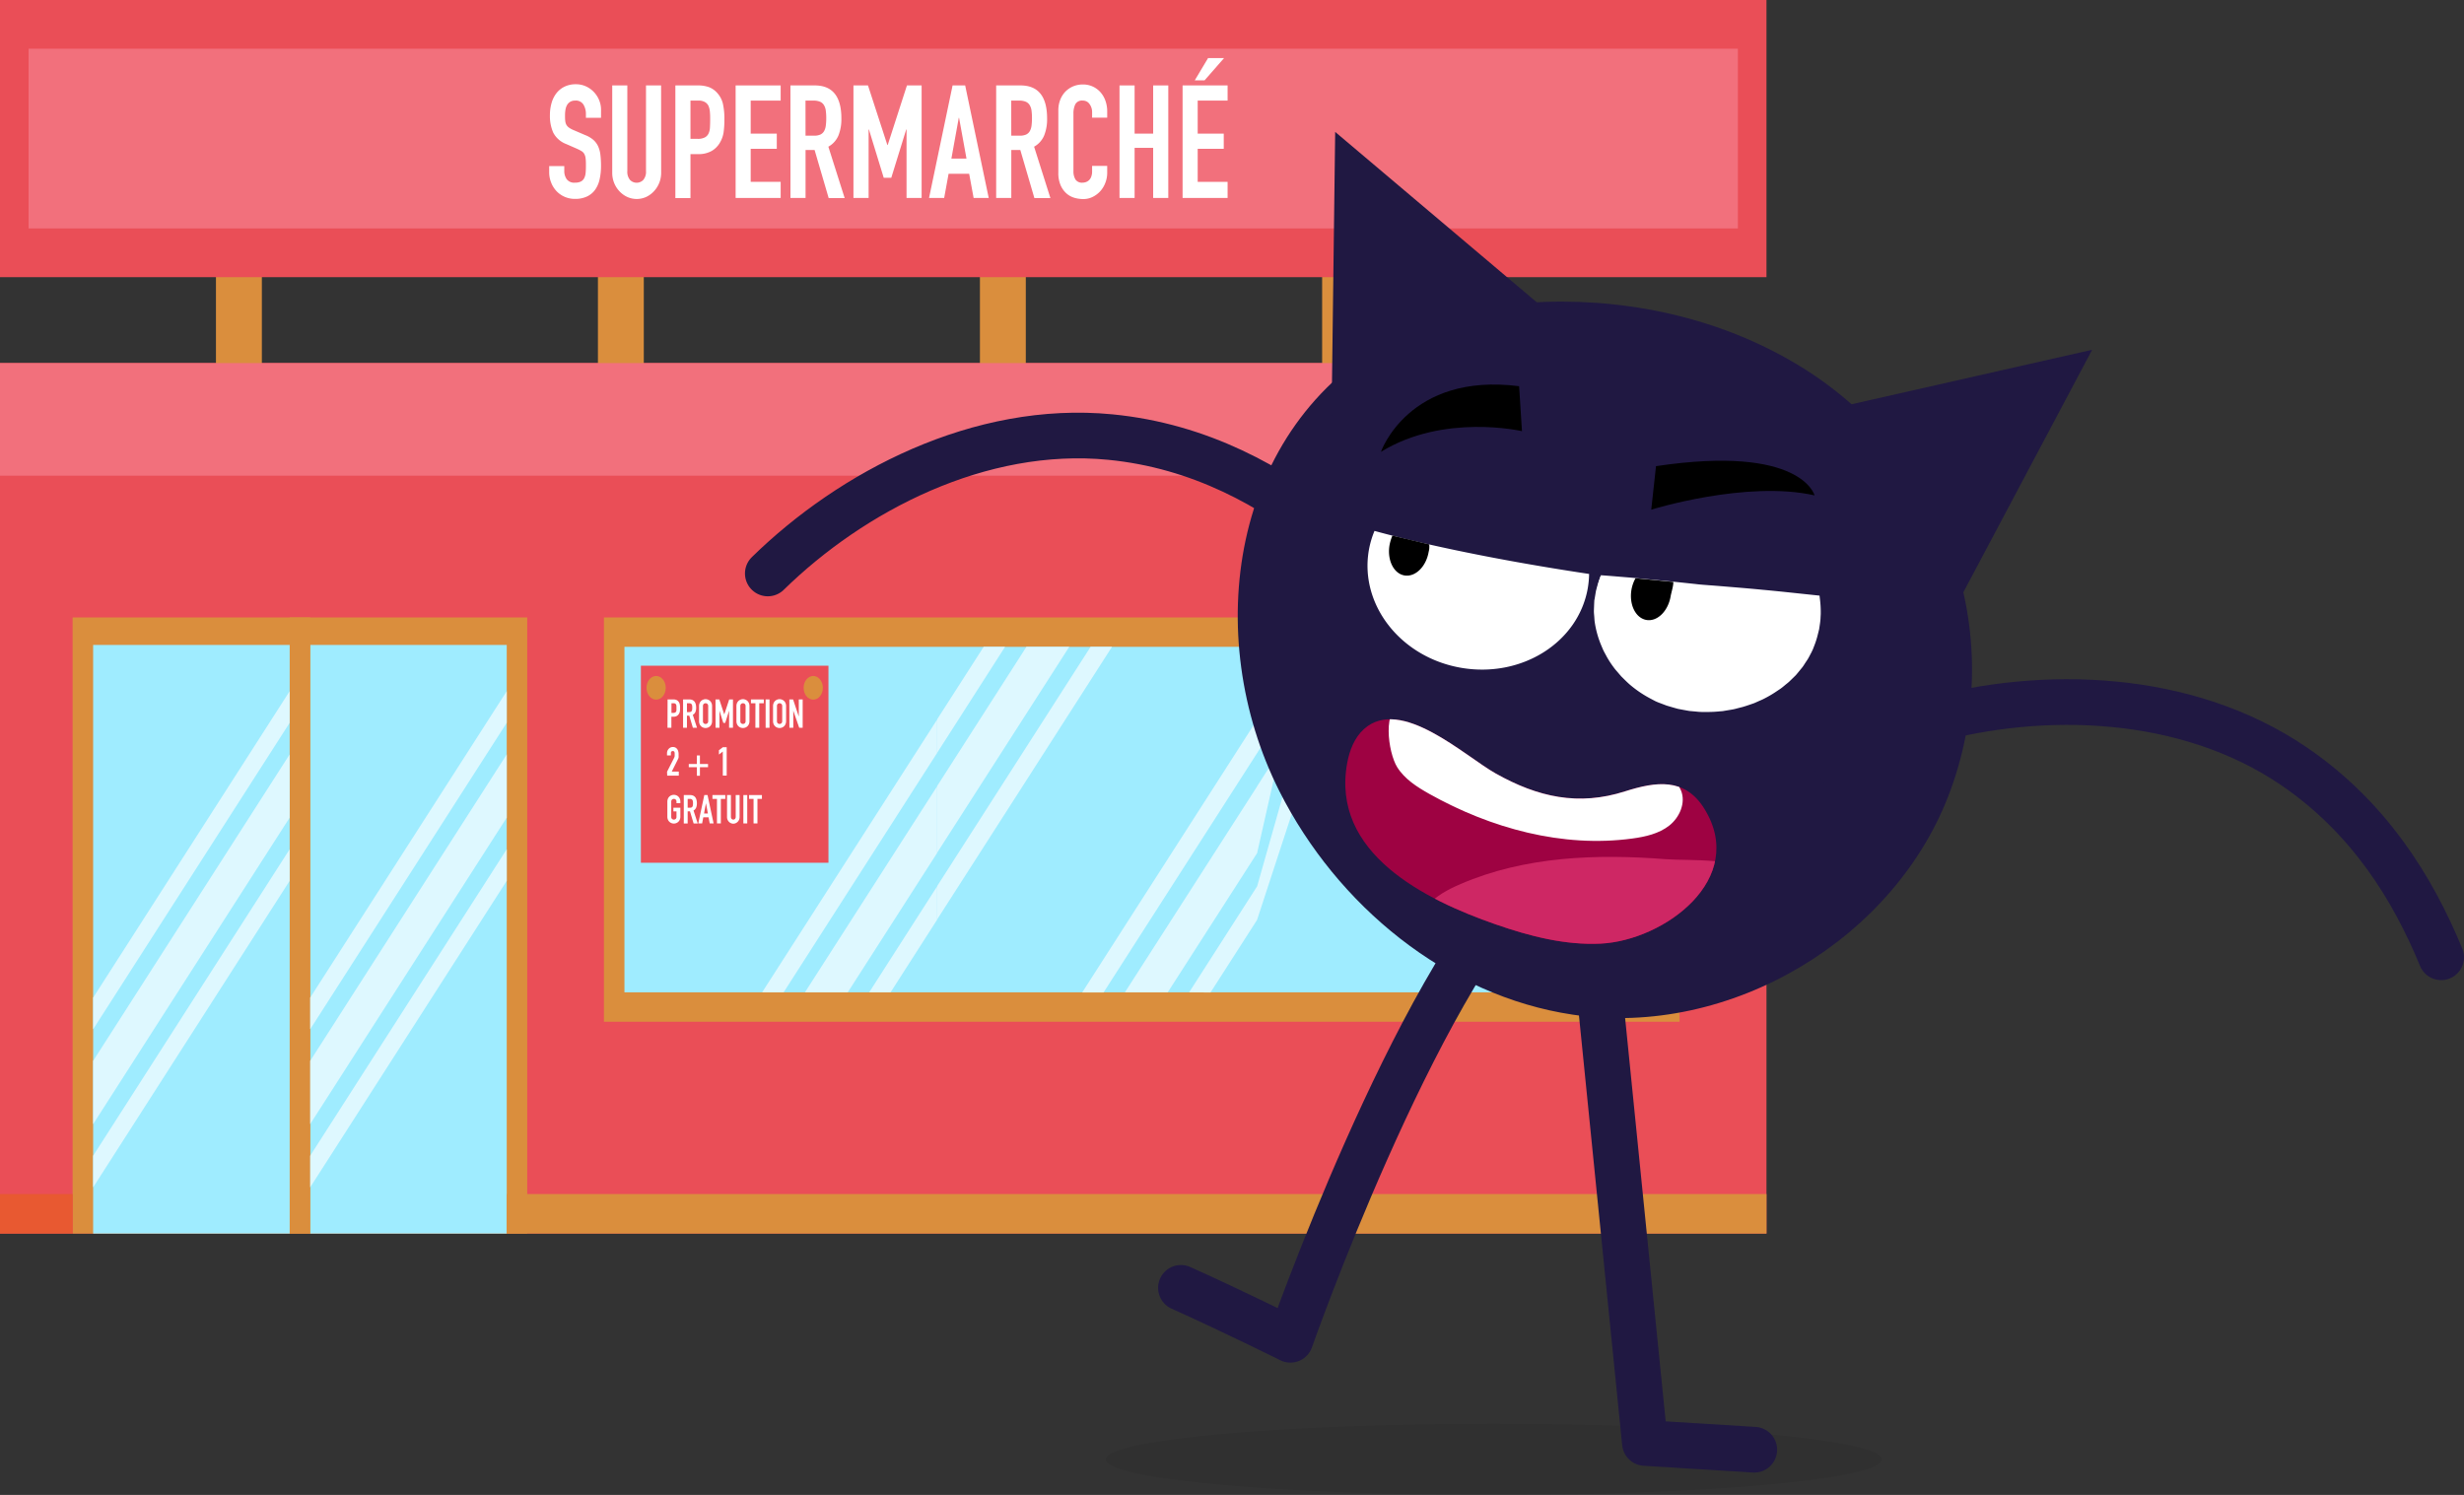 <svg xmlns="http://www.w3.org/2000/svg" xmlns:xlink="http://www.w3.org/1999/xlink" viewBox="0 0 863.24 523.8"><rect x="0" y="0" width="863.24" height="523.8" fill="#333333" stroke="none"/><defs><style>.cls-1,.cls-9{fill:none;}.cls-2{fill:#ea4e57;}.cls-3{fill:#da8e3d;}.cls-4{fill:#9fecff;}.cls-5{fill:#def8ff;fill-rule:evenodd;}.cls-6{fill:#f2707c;}.cls-7{fill:#e85931;}.cls-8{fill:#fff;}.cls-9{stroke:#201842;stroke-linecap:round;stroke-linejoin:round;stroke-width:16px;}.cls-10{opacity:0.07;}.cls-11{fill:#201842;}.cls-12{fill:#9e0242;}.cls-13{clip-path:url(#clip-path);}.cls-14{fill:#ce2764;}</style><clipPath id="clip-path"><path class="cls-1" d="M524,271c-10.85-6.08-33.2-27.12-46.11-15.59-3.35,3-5.08,7.44-5.9,11.86-5.82,31.66,27.25,48,52,56.6,11.86,4.13,24.28,7.36,36.83,6.75,22.11-1.08,51.61-22.6,36.27-47.29-6.85-11-17-9.48-27.76-6.07C553.05,282.47,538.84,279.35,524,271Z"/></clipPath></defs><title>consonew</title><g id="Calque_2" data-name="Calque 2"><g id="Calque_1-2" data-name="Calque 1"><rect class="cls-2" y="127.21" width="618.87" height="305"/><rect class="cls-3" x="211.58" y="216.34" width="376.83" height="141.65"/><rect class="cls-4" x="218.77" y="226.63" width="362.46" height="121.06"/><path class="cls-5" d="M328.28,322.22l61.3-95.59h-7.5l-53.8,83.9Zm0-23.38V275.47l31.32-48.84h15Zm0-35V252.1l16.34-25.47h7.49ZM312,347.69l16.33-25.47V310.53l-23.82,37.16Zm16.33-95.59v11.69l-53.8,83.9H267Zm0,23.37v23.37L297,347.69H282Z"/><rect class="cls-3" x="101.48" y="216.34" width="83.23" height="215.87"/><rect class="cls-4" x="108.67" y="225.97" width="68.86" height="206.24"/><rect class="cls-3" x="177.53" y="418.37" width="441.34" height="13.84"/><rect class="cls-3" x="25.44" y="216.34" width="83.23" height="215.87"/><rect class="cls-4" x="32.63" y="225.97" width="68.86" height="206.24"/><polygon class="cls-5" points="32.63 360.62 101.48 253.25 101.48 242.17 32.63 349.55 32.63 360.62"/><polygon class="cls-5" points="32.63 393.86 101.48 286.48 101.48 264.32 32.63 371.7 32.63 393.86"/><polygon class="cls-5" points="32.63 416.01 101.48 308.63 101.48 297.56 32.63 404.94 32.63 416.01"/><rect class="cls-3" x="75.66" y="93.75" width="16.08" height="45.39"/><rect class="cls-3" x="209.48" y="93.75" width="16.07" height="45.39"/><rect class="cls-3" x="343.31" y="93.75" width="16.07" height="45.39"/><rect class="cls-3" x="463.2" y="93.75" width="13.93" height="45.39"/><rect class="cls-2" width="618.87" height="97.11"/><rect class="cls-6" y="127.21" width="618.87" height="39.46"/><path class="cls-5" d="M440.43,322.22l31.29-95.59h-7.49l-23.8,83.9Zm0-23.38V275.47l31.32-48.84h-15Zm0-35V252.1l16.33-25.47h7.49Zm-16.34,83.9,16.34-25.47V310.53L416.6,347.69Zm16.34-95.59v11.69l-53.81,83.9h-7.49Zm0,23.37v23.37L409.1,347.69h-15Z"/><polygon class="cls-5" points="108.67 360.62 177.53 253.25 177.53 242.17 108.67 349.55 108.67 360.62"/><polygon class="cls-5" points="108.67 393.86 177.53 286.48 177.53 264.32 108.67 371.7 108.67 393.86"/><polygon class="cls-5" points="108.67 416.01 177.53 308.63 177.53 297.56 108.67 404.94 108.67 416.01"/><rect class="cls-7" y="418.37" width="25.44" height="13.84"/><rect class="cls-6" x="10.01" y="17.07" width="598.84" height="62.97"/><path class="cls-8" d="M210.56,41.28h-5.29V40a6.35,6.35,0,0,0-.86-3.35,3.1,3.1,0,0,0-2.88-1.41,3.37,3.37,0,0,0-1.79.44,3.3,3.3,0,0,0-1.09,1.14,5,5,0,0,0-.54,1.6,11.81,11.81,0,0,0-.16,1.91c0,.78,0,1.43.08,2a3.55,3.55,0,0,0,.39,1.38,3.15,3.15,0,0,0,.91,1,8.24,8.24,0,0,0,1.63.88l4,1.72A9.63,9.63,0,0,1,207.86,49a6.72,6.72,0,0,1,1.69,2.27,9.78,9.78,0,0,1,.8,3,31.43,31.43,0,0,1,.21,3.85,21,21,0,0,1-.47,4.62,10,10,0,0,1-1.53,3.65,7.37,7.37,0,0,1-2.82,2.41,9.57,9.57,0,0,1-4.31.89,8.91,8.91,0,0,1-3.58-.72A8.6,8.6,0,0,1,195,67a9.23,9.23,0,0,1-1.9-3,9.84,9.84,0,0,1-.7-3.71v-2.1h5.29V60a4.87,4.87,0,0,0,.86,2.8A3.24,3.24,0,0,0,201.43,64a4.47,4.47,0,0,0,2.1-.41,2.79,2.79,0,0,0,1.14-1.17,5,5,0,0,0,.5-1.85c.07-.74.1-1.55.1-2.44s0-1.88-.1-2.55a4.16,4.16,0,0,0-.45-1.6,2.7,2.7,0,0,0-.93-1,13.71,13.71,0,0,0-1.58-.83l-3.79-1.66a8.54,8.54,0,0,1-4.59-4,14.36,14.36,0,0,1-1.17-6.17,15.24,15.24,0,0,1,.57-4.21,10.1,10.1,0,0,1,1.69-3.43,8.09,8.09,0,0,1,2.83-2.3,8.82,8.82,0,0,1,4-.86,8.27,8.27,0,0,1,3.61.78,8.86,8.86,0,0,1,2.8,2.05,9.26,9.26,0,0,1,1.79,2.85,8.84,8.84,0,0,1,.62,3.24Z"/><path class="cls-8" d="M231.63,60.5a9.49,9.49,0,0,1-.68,3.6,9.37,9.37,0,0,1-1.84,2.9,8.82,8.82,0,0,1-2.72,2,8,8,0,0,1-6.64,0A8.75,8.75,0,0,1,217,67a9.37,9.37,0,0,1-1.84-2.9,9.49,9.49,0,0,1-.67-3.6V29.93h5.29v30a4.4,4.4,0,0,0,.93,3.1,3.23,3.23,0,0,0,4.67,0,4.4,4.4,0,0,0,.94-3.1v-30h5.29Z"/><path class="cls-8" d="M236.61,29.93h7.94a11.29,11.29,0,0,1,3.84.61,7.45,7.45,0,0,1,3,2.16,8.57,8.57,0,0,1,1.87,3.63,23.9,23.9,0,0,1,.52,5.62,30.06,30.06,0,0,1-.28,4.46,10.07,10.07,0,0,1-1.22,3.46,8,8,0,0,1-2.91,3A9.26,9.26,0,0,1,244.6,54h-2.7v15.4h-5.29Zm5.29,18.72h2.54a5.15,5.15,0,0,0,2.49-.5,3,3,0,0,0,1.3-1.36,5.44,5.44,0,0,0,.49-2.07c.05-.81.08-1.72.08-2.72s0-1.79-.08-2.63a6.76,6.76,0,0,0-.46-2.16A3.15,3.15,0,0,0,247,35.78a4.41,4.41,0,0,0-2.39-.53H241.9Z"/><path class="cls-8" d="M257.72,29.93H273.5v5.32H263V46.82h9.14v5.32H263V63.71H273.5v5.65H257.72Z"/><path class="cls-8" d="M276.92,29.93h8.51q9.35,0,9.34,11.58a15.53,15.53,0,0,1-1,5.89,8.1,8.1,0,0,1-3.56,4l5.71,18h-5.6l-4.93-16.84h-3.17V69.36h-5.29Zm5.29,17.61h3a5.1,5.1,0,0,0,2.23-.41,2.93,2.93,0,0,0,1.27-1.19,5.17,5.17,0,0,0,.6-1.91,20.28,20.28,0,0,0,.16-2.63,20,20,0,0,0-.16-2.63,4.83,4.83,0,0,0-.65-1.94,3,3,0,0,0-1.37-1.19,5.88,5.88,0,0,0-2.34-.39h-2.75Z"/><path class="cls-8" d="M299,29.93h5.09l6.79,20.88H311l6.74-20.88h5.14V69.36H317.6v-24h-.11l-5.24,16.94h-2.64l-5.19-16.94h-.11v24H299Z"/><path class="cls-8" d="M333.73,29.93h4.41l8.25,39.43H341.1l-1.56-8.47h-7.21l-1.55,8.47h-5.3ZM336,41.28h-.1l-2.59,14.29h5.29Z"/><path class="cls-8" d="M349,29.93h8.5q9.35,0,9.34,11.58a15.34,15.34,0,0,1-1,5.89,8.08,8.08,0,0,1-3.55,4l5.71,18h-5.61l-4.93-16.84h-3.16V69.36H349Zm5.29,17.61h3a5.16,5.16,0,0,0,2.23-.41,3,3,0,0,0,1.27-1.19,5.58,5.58,0,0,0,.6-1.91,20.42,20.42,0,0,0,.15-2.63,20.2,20.2,0,0,0-.15-2.63,5,5,0,0,0-.65-1.94,3,3,0,0,0-1.38-1.19,5.83,5.83,0,0,0-2.33-.39h-2.75Z"/><path class="cls-8" d="M387.9,60.55a9.57,9.57,0,0,1-.65,3.49A9.17,9.17,0,0,1,385.46,67a8.88,8.88,0,0,1-2.67,2,7.4,7.4,0,0,1-3.3.75,11.37,11.37,0,0,1-3.06-.44,7.32,7.32,0,0,1-2.8-1.53,8.23,8.23,0,0,1-2.05-2.85,10.79,10.79,0,0,1-.8-4.48V38.68a10.09,10.09,0,0,1,.62-3.6,8.62,8.62,0,0,1,1.76-2.88,8.3,8.3,0,0,1,2.73-1.91,8.64,8.64,0,0,1,3.5-.69,8.09,8.09,0,0,1,6.07,2.63,9,9,0,0,1,1.79,3A10.85,10.85,0,0,1,387.9,39v2.22h-5.29V39.35a4.76,4.76,0,0,0-.89-2.88,2.78,2.78,0,0,0-2.38-1.22,2.62,2.62,0,0,0-2.62,1.3,7.29,7.29,0,0,0-.65,3.3V60a5.49,5.49,0,0,0,.7,2.88A2.71,2.71,0,0,0,379.29,64a3.59,3.59,0,0,0,1.11-.19,3,3,0,0,0,1.09-.64,3.05,3.05,0,0,0,.8-1.22,5.14,5.14,0,0,0,.32-1.94V58.12h5.29Z"/><path class="cls-8" d="M392.21,29.93h5.29V46.82H404V29.93h5.3V69.36H404V51.8H397.5V69.36h-5.29Z"/><path class="cls-8" d="M414.31,29.93h15.77v5.32H419.6V46.82h9.13v5.32H419.6V63.71h10.48v5.65H414.31Zm8.92-9.57h5.6L422,28.16h-3.43Z"/><rect class="cls-2" x="224.53" y="233.25" width="65.71" height="69.04"/><path class="cls-8" d="M233.88,245.06h2a3,3,0,0,1,1,.15,1.9,1.9,0,0,1,.77.55,2.16,2.16,0,0,1,.48.91,6,6,0,0,1,.13,1.42,7.2,7.2,0,0,1-.07,1.12,2.38,2.38,0,0,1-.31.87,2.13,2.13,0,0,1-.75.77,2.44,2.44,0,0,1-1.23.27h-.69V255h-1.36Zm1.36,4.72h.65a1.25,1.25,0,0,0,.64-.13.86.86,0,0,0,.34-.34,1.33,1.33,0,0,0,.12-.52c0-.21,0-.44,0-.69s0-.45,0-.66a1.53,1.53,0,0,0-.12-.55.77.77,0,0,0-.31-.36,1.15,1.15,0,0,0-.61-.13h-.71Z"/><path class="cls-8" d="M239.31,245.06h2.18c1.6,0,2.4,1,2.4,2.92a3.7,3.7,0,0,1-.26,1.48,2,2,0,0,1-.91,1l1.47,4.54h-1.44l-1.27-4.25h-.81V255h-1.36Zm1.36,4.44h.77a1.28,1.28,0,0,0,.57-.11.74.74,0,0,0,.33-.3,1.13,1.13,0,0,0,.15-.48,5.47,5.47,0,0,0,0-1.32,1.13,1.13,0,0,0-.16-.49.71.71,0,0,0-.36-.3,1.44,1.44,0,0,0-.6-.1h-.7Z"/><path class="cls-8" d="M244.91,247.4a2.54,2.54,0,0,1,.2-1.06,2.33,2.33,0,0,1,.52-.76,2.26,2.26,0,0,1,.74-.45,2.34,2.34,0,0,1,.82-.16,2.39,2.39,0,0,1,.82.16,2.19,2.19,0,0,1,1.26,1.21,2.71,2.71,0,0,1,.2,1.06v5.25a2.69,2.69,0,0,1-.2,1.07,2.12,2.12,0,0,1-.53.76,2.22,2.22,0,0,1-.73.45,2.37,2.37,0,0,1-.82.15,2.33,2.33,0,0,1-.82-.15,2.26,2.26,0,0,1-.74-.45,2.23,2.23,0,0,1-.52-.76,2.52,2.52,0,0,1-.2-1.07Zm1.36,5.25a1,1,0,0,0,.27.77,1,1,0,0,0,.65.24.93.93,0,0,0,.64-.24,1,1,0,0,0,.28-.77V247.4a1,1,0,0,0-.28-.76.93.93,0,0,0-.64-.24,1,1,0,0,0-.65.24,1,1,0,0,0-.27.76Z"/><path class="cls-8" d="M250.67,245.06H252l1.74,5.26h0l1.73-5.26h1.32V255h-1.36V249h0l-1.35,4.28h-.68L252.06,249h0V255h-1.36Z"/><path class="cls-8" d="M258,247.4a2.71,2.71,0,0,1,.2-1.06,2.35,2.35,0,0,1,.53-.76,2.22,2.22,0,0,1,.73-.45,2.21,2.21,0,0,1,1.65,0,2.22,2.22,0,0,1,.73.45,2.35,2.35,0,0,1,.53.76,2.71,2.71,0,0,1,.2,1.06v5.25a2.69,2.69,0,0,1-.2,1.07,2.25,2.25,0,0,1-.53.76,2.22,2.22,0,0,1-.73.45,2.34,2.34,0,0,1-1.65,0,2.22,2.22,0,0,1-.73-.45,2.25,2.25,0,0,1-.53-.76,2.69,2.69,0,0,1-.2-1.07Zm1.37,5.25a1,1,0,0,0,.27.77,1,1,0,0,0,1.29,0,1,1,0,0,0,.28-.77V247.4a1,1,0,0,0-.28-.76,1,1,0,0,0-1.29,0,1,1,0,0,0-.27.76Z"/><path class="cls-8" d="M264.66,246.4h-1.57v-1.34h4.5v1.34H266V255h-1.36Z"/><path class="cls-8" d="M268.23,245.06h1.36V255h-1.36Z"/><path class="cls-8" d="M270.83,247.4a2.71,2.71,0,0,1,.2-1.06,2.35,2.35,0,0,1,.53-.76,2.22,2.22,0,0,1,.73-.45,2.21,2.21,0,0,1,1.65,0,2.22,2.22,0,0,1,.73.45,2.35,2.35,0,0,1,.53.76,2.71,2.71,0,0,1,.2,1.06v5.25a2.69,2.69,0,0,1-.2,1.07,2.25,2.25,0,0,1-.53.76,2.22,2.22,0,0,1-.73.45,2.34,2.34,0,0,1-1.65,0,2.22,2.22,0,0,1-.73-.45,2.25,2.25,0,0,1-.53-.76,2.69,2.69,0,0,1-.2-1.07Zm1.37,5.25a1,1,0,0,0,.27.77,1,1,0,0,0,1.29,0,1,1,0,0,0,.28-.77V247.4a1,1,0,0,0-.28-.76,1,1,0,0,0-1.29,0,1,1,0,0,0-.27.76Z"/><path class="cls-8" d="M276.54,245.06h1.31l2,6h0v-6h1.36V255H280l-2.08-6h0v6h-1.36Z"/><path class="cls-8" d="M233.69,270.41l2.46-4.84a2,2,0,0,0,.21-.64,6.19,6.19,0,0,0,0-.67c0-.13,0-.25,0-.39a1.21,1.21,0,0,0-.07-.35.56.56,0,0,0-.58-.37.66.66,0,0,0-.49.18.75.75,0,0,0-.18.54v.8h-1.36v-.78a2.37,2.37,0,0,1,.16-.84,2.21,2.21,0,0,1,.44-.68,2,2,0,0,1,.64-.47,2,2,0,0,1,.8-.17,2,2,0,0,1,.92.2,1.83,1.83,0,0,1,.62.55,2.16,2.16,0,0,1,.36.8,3.64,3.64,0,0,1,.12,1c0,.24,0,.44,0,.6a3.39,3.39,0,0,1,0,.47,2.54,2.54,0,0,1-.13.45c-.07.15-.15.33-.26.54l-2,4h2.46v1.42h-4.06Z"/><path class="cls-8" d="M244.15,264.69h1.06v3h2.84v1.12h-2.84v3h-1.06v-3h-2.84v-1.12h2.84Z"/><path class="cls-8" d="M253.23,263.32l-1.36,1.05v-1.51l1.36-1.05h1.36v9.94h-1.36Z"/><path class="cls-8" d="M233.8,280.92a2.76,2.76,0,0,1,.2-1.07,2.21,2.21,0,0,1,.53-.76,2.12,2.12,0,0,1,.73-.45,2.33,2.33,0,0,1,.82-.15,2.37,2.37,0,0,1,.82.15,2.12,2.12,0,0,1,.73.45,2.21,2.21,0,0,1,.53.76,2.76,2.76,0,0,1,.2,1.07v.5H237v-.5a1,1,0,0,0-.27-.76.93.93,0,0,0-.65-.25.91.91,0,0,0-.65.25,1,1,0,0,0-.27.76v5.25a1,1,0,0,0,.27.76,1,1,0,0,0,.65.24,1,1,0,0,0,.65-.24,1,1,0,0,0,.27-.76v-1.88h-1.08V283h2.44v3.13a2.64,2.64,0,0,1-.2,1.06,2.19,2.19,0,0,1-1.26,1.21,2.39,2.39,0,0,1-.82.16,2.34,2.34,0,0,1-.82-.16,2.19,2.19,0,0,1-1.26-1.21,2.64,2.64,0,0,1-.2-1.06Z"/><path class="cls-8" d="M239.56,278.57h2.19c1.6,0,2.4,1,2.4,2.92a3.93,3.93,0,0,1-.26,1.49,2.09,2.09,0,0,1-.92,1l1.47,4.54H243l-1.27-4.24h-.81v4.24h-1.36Zm1.36,4.44h.77a1.34,1.34,0,0,0,.58-.1.72.72,0,0,0,.32-.3,1.41,1.41,0,0,0,.16-.49,5.47,5.47,0,0,0,0-1.32,1.19,1.19,0,0,0-.17-.49.69.69,0,0,0-.35-.3,1.44,1.44,0,0,0-.6-.1h-.71Z"/><path class="cls-8" d="M246.75,278.57h1.13l2.12,9.94h-1.36l-.4-2.14h-1.85l-.4,2.14h-1.36Zm.57,2.86h0l-.67,3.61H248Z"/><path class="cls-8" d="M251.18,279.91H249.6v-1.34h4.51v1.34h-1.57v8.6h-1.36Z"/><path class="cls-8" d="M259.11,286.28a2.49,2.49,0,0,1-.17.91,2.37,2.37,0,0,1-.48.73,2.16,2.16,0,0,1-.7.49,2,2,0,0,1-1.7,0,2.16,2.16,0,0,1-.7-.49,2.57,2.57,0,0,1-.48-.73,2.49,2.49,0,0,1-.17-.91v-7.71h1.36v7.57a1.1,1.1,0,0,0,.24.78.84.84,0,0,0,1.2,0,1.1,1.1,0,0,0,.24-.78v-7.57h1.36Z"/><path class="cls-8" d="M260.43,278.57h1.36v9.94h-1.36Z"/><path class="cls-8" d="M264,279.91h-1.58v-1.34h4.51v1.34h-1.57v8.6H264Z"/><path class="cls-3" d="M288.28,241c0,2.29-1.51,4.14-3.37,4.14s-3.37-1.85-3.37-4.14,1.51-4.15,3.37-4.15,3.37,1.86,3.37,4.15"/><path class="cls-3" d="M233.24,241c0,2.29-1.51,4.14-3.37,4.14s-3.37-1.85-3.37-4.14,1.51-4.15,3.37-4.15,3.37,1.86,3.37,4.15"/><path class="cls-9" d="M466.23,186.88c-20.52-16.48-45.84-30.67-77.24-33.74-45.81-4.47-90.64,19.05-120,47.79"/><path class="cls-9" d="M855.24,335.41c-10-24.32-25.37-49-51.39-66.8-38-26-88.59-27-128.18-16"/><g class="cls-10"><ellipse cx="523.31" cy="511.35" rx="135.9" ry="12.46"/></g><path class="cls-11" d="M536.5,106c1.67-.1,3.33-.18,5-.23,31.74-1,64,6.63,90.86,23.62,49.28,31.2,71.29,91.93,51,147.44-19,52.19-77.36,86.88-132.31,78.69-44.28-6.59-82.67-38.31-102.82-78.29-27.36-54.27-17.48-127.75,40-158.65C503,110.66,519.73,107.05,536.5,106Z"/><polygon class="cls-11" points="611.53 150.05 732.96 122.56 670.81 239.6 611.53 150.05"/><polygon class="cls-11" points="560.31 124.44 467.77 46.22 466.46 148.85 560.31 124.44"/><polyline class="cls-9" points="555.92 303.15 576.28 505.58 614.6 507.95"/><path class="cls-9" d="M536.73,304.91C495,346.85,452.08,469.43,452.08,469.43s-19.95-9.94-38.35-18.2"/><path class="cls-11" d="M635,269.37c-15.6-11.23-35.56-14.25-54.75-15.3-8.71-.48-17.63-.6-26,2.05s-16,8.51-18.84,16.77a5.08,5.08,0,0,0-.35,2.68c.34,1.64,1.95,2.64,3.43,3.41,31.44,16.45,71.29,15.56,102-2.28"/><path class="cls-12" d="M524,271c-10.85-6.08-33.2-27.12-46.11-15.59-3.35,3-5.08,7.44-5.9,11.86-5.82,31.66,27.25,48,52,56.6,11.86,4.13,24.28,7.36,36.83,6.75,22.11-1.08,51.61-22.6,36.27-47.29-6.85-11-17-9.48-27.76-6.07C553.05,282.47,538.84,279.35,524,271Z"/><g class="cls-13"><path class="cls-8" d="M489.47,268.76c2.61,4.21,7,7,11.31,9.42,21.54,12.06,46.62,18.94,71.08,15.62,4.59-.62,9.31-1.68,12.95-4.54s5.86-8,4.12-12.27c-2.11-5.17-8.49-6.83-14-7.73-19.64-3.21-39.73-5.44-58.53-12.31-5.9-2.16-18.53-12.06-24.61-10.85C483.89,247.67,486.37,263.78,489.47,268.76Z"/></g><g class="cls-13"><path class="cls-14" d="M511.72,309.73c-4.29,1.85-8.55,4.08-11.63,7.59s-4.76,8.56-3.23,13c2.08,6,9,8.72,15.13,10.3,30,7.66,63.21,5.69,90-9.87,6.31-3.67,20.87-14.72,14.45-23.52-5-6.93-25-5.58-32.76-6.18C559.42,299.15,534.33,300,511.72,309.73Z"/></g><path class="cls-8" d="M481.55,186a32,32,0,0,0-2,6.85C476.3,212,490.82,230.41,512,234s41-8.93,44.28-28a32.7,32.7,0,0,0,.45-4.9c-38.63-5.8-64-12-75.18-15.08"/><path class="cls-8" d="M560.81,201.7a31,31,0,0,0-1.41,5.38c-3.27,19.11,11.25,37.54,32.43,41.16s41-8.93,44.28-28a32,32,0,0,0,.08-10.23c-28.88-2.22-54.05-5.16-75.38-8.27"/><path class="cls-8" d="M560.83,201.55c3.16.21,6.31.5,9.46.75,1.58.12,3.15.29,4.73.43l4.72.45q4.71.44,9.42.93l4.71.5c1.57.2,3.14.31,4.72.43,3.15.23,6.29.5,9.44.76s6.29.53,9.43.84c6.28.57,12.56,1.28,18.84,1.93l1.16.12.12,1.07a36.09,36.09,0,0,1,.3,4.29c0,.36,0,.71,0,1.07l-.06,1.1a18.29,18.29,0,0,1-.19,2.15l-.31,2.09-.52,2.08a28.89,28.89,0,0,1-1.33,4.07c-.13.33-.24.67-.39,1l-.48,1-1,1.89c-.34.62-.77,1.2-1.15,1.79s-.75,1.21-1.21,1.75l-1.34,1.64-.68.81-.75.75L627,238.67c-.5.5-1.08.91-1.61,1.36s-1.08.91-1.65,1.31L622,242.5a37.59,37.59,0,0,1-3.62,2.12,17.2,17.2,0,0,1-1.89.89l-1.9.85c-1.31.46-2.63.92-4,1.33l-2,.51a16.17,16.17,0,0,1-2,.45l-2.06.34-1,.17-1,.08a41.53,41.53,0,0,1-4.19.22h-2.11a20.36,20.36,0,0,1-2.08-.15l-2.05-.18c-.77-.09-1.4-.24-2.11-.36l-2.08-.39c-.68-.17-1.36-.38-2-.56l-2-.59-2-.76a19.87,19.87,0,0,1-2-.81l-1.89-1a39.35,39.35,0,0,1-7-4.77c-1.07-.93-2.06-1.95-3.08-2.95l-1.38-1.62a17.68,17.68,0,0,1-1.34-1.66,32.19,32.19,0,0,1-2.32-3.58l-1-1.86c-.32-.64-.58-1.3-.86-1.95a33.65,33.65,0,0,1-2.32-8.16c-.12-.7-.13-1.42-.19-2.12s-.14-1.4-.12-2.11l.08-2.14.05-1.06c0-.35.1-.68.15-1l.33-2,.09-.51a3.57,3.57,0,0,1,.13-.54l.27-1a28.86,28.86,0,0,1,1.34-3.93l0-.11Z"/><path d="M487.81,187.66a17.66,17.66,0,0,0-1,3.33c-.89,5.22,1.45,10,5.24,10.63s7.58-3.06,8.47-8.28a6.5,6.5,0,0,0,.18-2.6"/><path class="cls-8" d="M512.78,198.23c1.4.24,2.79-1,3.27-2.87l-5.42-.62c-.05,1.77.83,3.26,2.15,3.49"/><path d="M586.21,203.89c.14,1.17-.71,3.78-.92,5.05-.9,5.22-4.69,8.93-8.48,8.28s-6.13-5.4-5.24-10.62a12.72,12.72,0,0,1,1.42-4"/><path d="M532.21,135.34l1,15.73s-27.31-6.37-49.42,7.25c0,0,9.71-27.95,48.44-23"/><path d="M580.17,163.28l-1.67,15.29s33.39-10.39,57.22-5c0,0-4.53-17.89-55.55-10.24"/></g></g></svg>